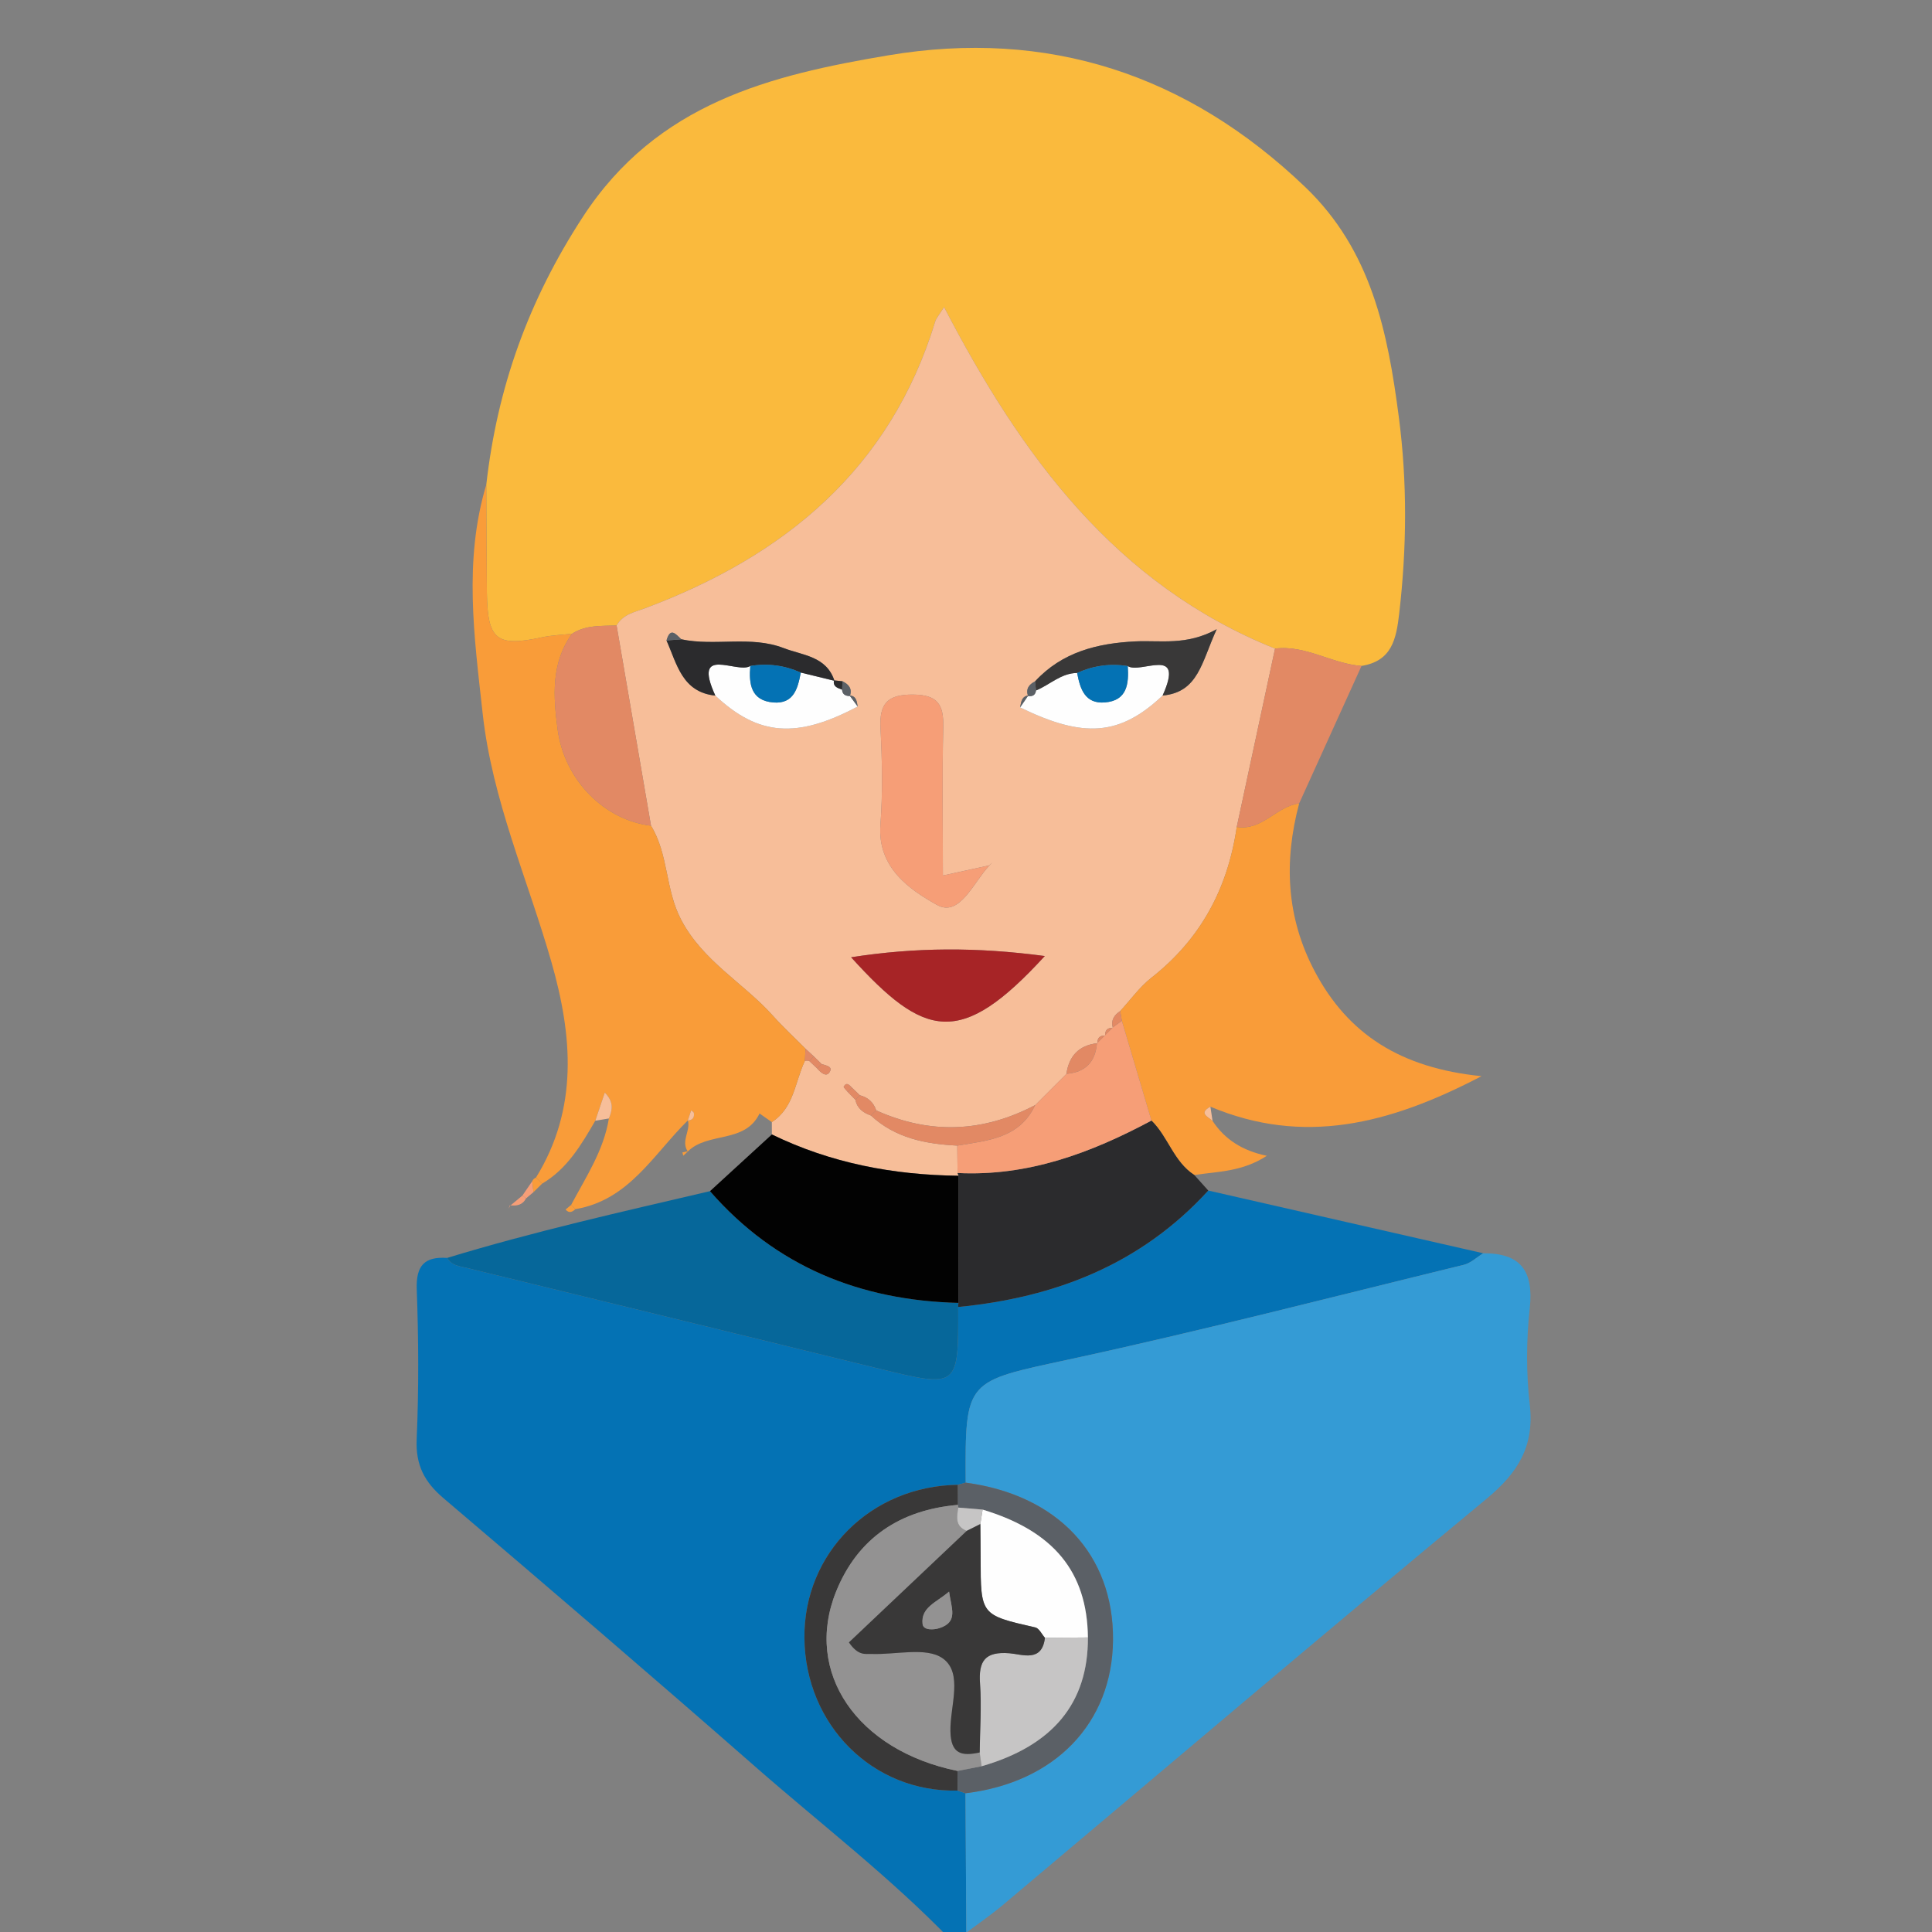 <?xml version="1.0" encoding="iso-8859-1"?>
<!-- Generator: Adobe Illustrator 23.0.3, SVG Export Plug-In . SVG Version: 6.00 Build 0)  -->
<svg version="1.1" id="Layer_1" xmlns="http://www.w3.org/2000/svg" xmlns:xlink="http://www.w3.org/1999/xlink" x="0px" y="0px"
	 viewBox="0 0 250 250" style="enable-background:new 0 0 250 250;" xml:space="preserve">
<rect x="0" y="0" width="250" height="250" fill="#808080" stroke="none"/>
<g>
	<g>
		<path style="fill:none;" d="M123,251c-40.667,0-81.333,0-122,0C1,167.667,1,84.333,1,1c82,0,164,0.027,246-0.096
			c3.424-0.005,4.101,0.672,4.096,4.096c-0.124,80.666-0.124,161.333,0,242c0.005,3.424-0.67,4.111-4.096,4.099
			C206.334,250.946,165.667,251,125,251c-0.044-0.308-0.03-0.613,0.043-0.915c1.582-1.192,3.223-2.314,4.736-3.587
			c20.846-17.534,41.595-35.184,62.578-52.554c4.077-3.375,6.216-6.809,5.593-12.205c-0.473-4.1-0.448-8.336-0.002-12.442
			c0.524-4.823-1.155-7.156-6.016-7.123c-11.86-2.706-23.721-5.412-35.583-8.119c-0.604-0.672-1.205-1.342-1.807-2.013
			c3.039-0.456,6.209-0.406,9.384-2.482c-3.203-0.67-5.444-2.133-7.022-4.519c-0.095-0.614-0.191-1.227-0.286-1.841
			c11.978,5.029,23.051,2.358,35.088-3.945c-10.457-1.051-17.268-5.42-21.577-13.561c-3.693-6.978-4.014-14.245-2.014-21.738
			c2.689-5.928,5.377-11.857,8.066-17.785c3.929-0.635,4.493-3.458,4.88-6.819c0.977-8.475,1.053-16.904-0.051-25.37
			c-1.435-11.006-3.542-21.575-12.127-29.79C153.627,9.594,135.551,3.688,114.918,7.165c-15.223,2.565-29.883,6.156-39.489,20.891
			c-7.066,10.838-11.085,22.119-12.504,34.669c-2.954,9.832-1.554,19.73-0.465,29.625c1.231,11.18,5.824,21.426,8.883,32.099
			c2.735,9.541,3.537,18.962-1.978,27.926c-0.23,0.089-0.397,0.247-0.497,0.477c-0.425,0.619-0.849,1.239-1.274,1.858
			c-0.523,0.434-1.046,0.867-1.569,1.301c-0.072,0.136-0.144,0.272-0.216,0.408c0.055-0.151,0.11-0.303,0.165-0.454
			c0.875,0.113,1.643-0.026,2.098-0.897c0.319-0.269,0.639-0.537,0.958-0.805c0.373-0.366,0.746-0.733,1.12-1.099
			c3.249-1.909,5.068-5.025,6.882-8.146c0.586-0.096,1.172-0.193,1.758-0.289c-0.669,4.147-2.974,7.58-4.884,11.186
			c-0.24,0.199-0.481,0.399-0.721,0.598c0.44,0.506,0.856,0.342,1.263-0.047c6.955-1.161,10.121-7.124,14.557-11.479l0.011,0.005
			c0.362,1.332-0.924,2.652-0.03,3.989c-0.227,0.048-0.455,0.095-0.683,0.142c0.037,0.142,0.074,0.283,0.111,0.425
			c0.196-0.181,0.392-0.363,0.588-0.544c2.596-2.581,7.402-0.988,9.284-4.917c0.529,0.372,1.059,0.743,1.588,1.115
			c0.002,0.532,0.003,1.065,0.006,1.597c-2.669,2.447-5.34,4.893-8.01,7.34c-11.389,2.661-22.803,5.225-34.002,8.635
			c-2.912-0.189-4.055,0.964-3.941,4.067c0.238,6.468,0.266,12.958-0.009,19.423c-0.142,3.333,1.004,5.506,3.479,7.61
			c13.529,11.5,27.011,23.058,40.364,34.761C106.214,236.042,115.169,242.889,123,251z"/>
		<path style="fill:#0472B4;" d="M156.351,154.056c11.86,2.706,23.721,5.412,35.581,8.118c-0.835,0.51-1.608,1.271-2.513,1.492
			c-17.001,4.15-33.952,8.539-51.051,12.239c-13.406,2.901-13.49,2.514-13.406,15.949c-0.334,0.093-0.669,0.186-1.004,0.278
			c-11.266,0.153-19.964,8.829-19.866,19.815c0.101,11.286,8.868,20.02,19.826,19.752c0.338,0.116,0.676,0.231,1.015,0.347
			c0.037,6.013,0.074,12.026,0.111,18.039c-0.073,0.302-0.087,0.607-0.043,0.915c-0.667,0-1.333,0-2,0
			c-7.831-8.111-16.786-14.958-25.239-22.366c-13.353-11.703-26.836-23.261-40.364-34.761c-2.475-2.104-3.621-4.277-3.479-7.61
			c0.275-6.465,0.246-12.956,0.009-19.423c-0.114-3.104,1.029-4.257,3.941-4.067c0.561,0.993,1.551,1.058,2.533,1.296
			c17.801,4.328,35.592,8.701,53.389,13.045c10.235,2.499,10.239,2.484,10.199-7.994
			C136.549,167.909,147.662,163.586,156.351,154.056z"/>
		<path style="fill:#FABA3D;" d="M62.925,62.723c1.419-12.549,5.438-23.829,12.504-34.668c9.606-14.735,24.266-18.326,39.489-20.891
			c20.634-3.476,38.709,2.429,53.965,17.028c8.585,8.215,10.692,18.784,12.127,29.79c1.104,8.466,1.028,16.894,0.051,25.37
			c-0.387,3.36-0.951,6.183-4.88,6.818c-3.826-0.272-7.214-2.732-11.193-2.243c-20.623-8.279-32.825-24.921-42.827-44.194
			c-0.671,1.077-1.011,1.434-1.14,1.856c-5.838,19.11-19.475,30.339-37.509,37.103c-1.407,0.528-2.91,0.788-3.723,2.25
			c-1.975,0.066-3.99-0.08-5.768,1.066c-1.307,0.149-2.638,0.188-3.917,0.465c-5.849,1.267-7.028,0.339-7.101-5.818
			C62.95,72.011,62.949,67.367,62.925,62.723z"/>
		<path style="fill:#F7BE99;" d="M79.788,80.941c0.815-1.462,2.317-1.721,3.725-2.249c18.034-6.764,31.672-17.993,37.509-37.103
			c0.129-0.422,0.469-0.779,1.14-1.856c10.003,19.273,22.204,35.915,42.827,44.195c-1.652,7.692-3.303,15.384-4.955,23.076
			c-1.151,7.938-4.659,14.508-11.047,19.517c-1.529,1.199-2.697,2.857-4.032,4.305c-0.753,0.512-1.226,1.149-0.963,2.121
			l-0.045,0.056c-0.64-0.011-0.955,0.303-0.943,0.943l-0.057,0.057c-0.641-0.012-0.947,0.312-0.944,0.944l-0.055,0.047
			c-2.355,0.282-3.617,1.656-3.954,3.955l-0.04,0.052c-0.316,0.316-0.633,0.633-0.949,0.949l-0.052,0.052
			c-0.316,0.316-0.632,0.632-0.948,0.948l-0.052,0.052c-0.316,0.316-0.632,0.632-0.948,0.948l-0.052,0.051
			c-0.314,0.315-0.629,0.63-0.943,0.945l-0.061,0.05c-6.742,3.545-13.593,3.83-20.56,0.69c-0.352-1.038-1.06-1.692-2.125-1.96
			c-0.342-0.329-0.682-0.66-1.023-0.989c-0.33-0.313-0.668-0.793-1.066-0.133c-0.056,0.092,0.338,0.455,0.523,0.693
			c0.331,0.34,0.662,0.68,0.994,1.02c0.224,1.116,1.012,1.675,2.006,2.031c3.155,2.929,7.068,3.68,11.169,3.891
			c0.015,1.181,0.029,2.362,0.044,3.543l0.126,0.357c-8.425-0.095-16.533-1.627-24.157-5.345c-0.002-0.532-0.003-1.065-0.005-1.598
			c2.891-1.852,2.985-5.214,4.282-7.927l0.293-0.032c0,0,0.286,0.068,0.286,0.068c0.334,0.316,0.668,0.633,1.001,0.949
			c0.438,0.496,1.132,1.155,1.572,0.535c0.566-0.797-0.425-0.91-0.983-1.101c-0.341-0.332-0.681-0.665-1.023-0.996
			c-0.357-0.329-0.712-0.659-1.067-0.989c-1.401-1.409-2.867-2.758-4.189-4.237c-3.824-4.278-9.075-7.051-11.916-12.469
			c-2.056-3.921-1.611-8.44-3.891-12.155C82.755,98.21,81.271,89.576,79.788,80.941z M133.068,89.988
			c-0.908,0.138-0.924,0.889-1.068,1.553c8.275,4.042,12.938,3.654,18.441-1.537c4.656-0.424,5.046-4.355,7.001-8.581
			c-3.94,2.149-7.25,1.416-10.506,1.572c-4.923,0.236-9.502,1.369-13.006,5.181c-0.789,0.397-1.212,0.968-0.905,1.89L133.068,89.988
			z M109.932,89.992l0.043,0.073c0.336-0.962-0.159-1.51-0.953-1.908c-0.369-0.04-0.739-0.079-1.108-0.119l0.064,0.053
			c-1.039-3.187-4.102-3.278-6.565-4.227c-4.29-1.653-8.874-0.216-13.244-1.138c-0.693-0.629-1.416-1.654-1.924,0.146
			c1.354,3.046,2.019,6.701,6.32,7.139c5.566,5.221,10.537,5.602,18.419,1.41C110.863,90.776,110.836,90.061,109.932,89.992z
			 M127.99,111.988c-1.883,0.41-3.766,0.819-5.979,1.301c0-6.594-0.102-12.906,0.046-19.211c0.068-2.889-0.701-4.172-3.889-4.2
			c-3.326-0.029-4.396,1.151-4.23,4.368c0.214,4.149,0.3,8.336-0.009,12.473c-0.418,5.578,3.814,8.409,7.309,10.374
			c2.935,1.65,4.731-2.931,6.776-5.082c0.135-0.142,0.27-0.284,0.406-0.426C128.275,111.718,128.132,111.853,127.99,111.988z
			 M135.196,123.71c-8.78-1.17-16.725-1.139-25.063,0.16C119.64,134.357,124.27,135.642,135.196,123.71z"/>
		<path style="fill:#349BD5;" d="M125.043,250.085c-0.037-6.013-0.074-12.026-0.11-18.039c11.59-1.38,19.003-9.079,19.09-19.827
			c0.09-11.04-7.15-18.774-19.062-20.365c-0.083-13.434,0-13.048,13.407-15.948c17.1-3.7,34.05-8.089,51.051-12.239
			c0.905-0.221,1.678-0.983,2.513-1.492c4.862-0.033,6.541,2.3,6.016,7.123c-0.446,4.106-0.471,8.342,0.002,12.442
			c0.623,5.396-1.516,8.83-5.593,12.205c-20.982,17.369-41.731,35.02-62.578,52.554
			C128.265,247.771,126.624,248.893,125.043,250.085z"/>
		<path style="fill:#F99C39;" d="M104.156,137.272c-1.297,2.713-1.391,6.075-4.282,7.927c-0.529-0.371-1.059-0.743-1.588-1.115
			c-1.881,3.93-6.688,2.337-9.284,4.917l-0.017-0.023c-0.893-1.336,0.393-2.656,0.031-3.988c0.621-0.04,0.864-0.4,0.768-0.98
			c-0.021-0.125-0.227-0.219-0.347-0.327c-0.144,0.434-0.288,0.869-0.432,1.303c-4.436,4.355-7.603,10.319-14.557,11.479
			c-0.17-0.194-0.351-0.378-0.542-0.551c1.91-3.606,4.215-7.039,4.883-11.185c0.442-1.065,0.699-2.113-0.529-3.346
			c-0.45,1.331-0.839,2.483-1.228,3.634c-1.814,3.121-3.633,6.237-6.882,8.145c-0.263-0.263-0.526-0.526-0.789-0.789
			c5.519-8.963,4.717-18.384,1.982-27.925c-3.059-10.673-7.653-20.919-8.883-32.099c-1.089-9.895-2.489-19.793,0.465-29.625
			c0.024,4.642,0.025,9.287,0.079,13.931c0.072,6.157,1.252,7.085,7.101,5.818c1.279-0.277,2.61-0.316,3.917-0.465
			c-2.756,3.799-2.42,8.19-1.863,12.379c0.885,6.649,6.146,11.765,12.08,12.457c2.28,3.716,1.835,8.234,3.891,12.155
			c2.841,5.418,8.092,8.19,11.916,12.469c1.322,1.479,2.789,2.829,4.188,4.24C104.207,136.231,104.181,136.752,104.156,137.272z"/>
		<path style="fill:#F99C39;" d="M144.954,130.825c1.334-1.447,2.503-3.105,4.032-4.304c6.388-5.009,9.896-11.579,11.047-19.517
			c3.279,0.535,5.145-2.676,8.081-3.047c-2,7.494-1.679,14.761,2.014,21.738c4.309,8.141,11.121,12.509,21.577,13.561
			c-12.038,6.304-23.11,8.975-35.083,3.948c-1.571,0.865-0.28,1.297,0.281,1.838c1.577,2.385,3.819,3.849,7.022,4.519
			c-3.175,2.076-6.345,2.027-9.384,2.482c-2.66-1.708-3.384-4.94-5.544-7.042c-1.276-4.303-2.553-8.607-3.829-12.91
			C145.097,131.668,145.026,131.246,144.954,130.825z"/>
		<path style="fill:#06679A;" d="M123.988,169.12c0.04,10.477,0.037,10.492-10.199,7.993c-17.797-4.345-35.588-8.718-53.389-13.045
			c-0.982-0.239-1.972-0.303-2.533-1.296c11.199-3.41,22.612-5.974,34.003-8.636c8.504,9.744,19.41,14.143,32.154,14.455
			C123.997,168.767,123.985,168.943,123.988,169.12z"/>
		<path style="fill:#2B2B2D;" d="M148.998,145c2.159,2.102,2.883,5.334,5.544,7.042c0.602,0.671,1.203,1.342,1.807,2.013
			c-8.687,9.53-19.8,13.853-32.36,15.065c-0.003-0.177,0.009-0.354,0.036-0.528c0.004-5.483,0.008-10.967,0.011-16.45
			c0,0-0.126-0.357-0.126-0.357C133.008,152.241,141.159,149.199,148.998,145z"/>
		<path style="fill:#020202;" d="M124.036,152.142c-0.004,5.484-0.008,10.967-0.011,16.45c-12.744-0.312-23.65-4.712-32.154-14.455
			c2.669-2.446,5.339-4.893,8.009-7.339C107.503,150.514,115.61,152.046,124.036,152.142z"/>
		<path style="fill:#E28964;" d="M168.115,103.956c-2.937,0.371-4.803,3.583-8.081,3.047c1.652-7.692,3.304-15.383,4.955-23.076
			c3.979-0.49,7.367,1.97,11.193,2.242C173.492,92.099,170.803,98.028,168.115,103.956z"/>
		<path style="fill:#F7BE99;" d="M77.032,145.018c0.389-1.151,0.778-2.303,1.228-3.634c1.228,1.233,0.971,2.281,0.529,3.346
			C78.204,144.825,77.618,144.921,77.032,145.018z"/>
		<path style="fill:#F69E77;" d="M68.073,155.068c-0.455,0.871-1.223,1.01-2.098,0.897l0.051,0.046
			c0.523-0.434,1.046-0.867,1.569-1.301C67.763,154.817,67.922,154.937,68.073,155.068z"/>
		<path style="fill:#F69E77;" d="M67.595,154.71c0.425-0.619,0.849-1.239,1.274-1.858c0.054,0.47,0.108,0.94,0.162,1.41
			c-0.319,0.268-0.639,0.537-0.958,0.805C67.922,154.937,67.763,154.817,67.595,154.71z"/>
		<path style="fill:#F7BE99;" d="M156.904,145.041c-0.561-0.541-1.852-0.972-0.281-1.838
			C156.713,143.814,156.809,144.428,156.904,145.041z"/>
		<path style="fill:#F99C39;" d="M89.002,149.002c-0.196,0.181-0.392,0.363-0.588,0.544c-0.037-0.142-0.074-0.283-0.111-0.425
			c0.228-0.047,0.455-0.094,0.683-0.142C88.985,148.979,89.002,149.002,89.002,149.002z"/>
		<path style="fill:#F99C39;" d="M69.031,154.262c-0.054-0.47-0.108-0.94-0.162-1.41c0.099-0.229,0.266-0.388,0.496-0.477
			c0.259,0.262,0.522,0.525,0.785,0.788C69.777,153.529,69.404,153.896,69.031,154.262z"/>
		<path style="fill:#F69E77;" d="M65.975,155.965c-0.055,0.151-0.11,0.303-0.165,0.454c0.072-0.136,0.144-0.272,0.216-0.408
			C66.025,156.011,65.975,155.965,65.975,155.965z"/>
		<path style="fill:#F99C39;" d="M74.448,156.466c-0.407,0.389-0.823,0.553-1.263,0.047c0.24-0.199,0.481-0.399,0.721-0.598
			C74.097,156.087,74.278,156.271,74.448,156.466z"/>
		<path style="fill:#393838;" d="M123.917,231.699c-10.958,0.268-19.724-8.467-19.826-19.752
			c-0.098-10.986,8.6-19.662,19.866-19.815c0.003,0.866,0.006,1.732,0.009,2.599c-7.471,0.641-12.976,4.264-15.781,11.235
			c-4.209,10.46,2.74,20.545,15.718,23.193C123.909,230.005,123.913,230.852,123.917,231.699z"/>
		<path style="fill:#5B6066;" d="M123.917,231.699c-0.004-0.847-0.009-1.694-0.013-2.541c1.039-0.202,2.079-0.404,3.118-0.606
			c9.235-2.665,13.79-8.183,13.754-16.665c-0.097-8.497-4.445-13.775-13.627-16.545c-1.049-0.087-2.098-0.174-3.147-0.261
			l-0.035-0.35c-0.003-0.866-0.006-1.733-0.009-2.599c0.335-0.092,0.67-0.185,1.004-0.278c11.912,1.59,19.152,9.324,19.062,20.364
			c-0.088,10.749-7.5,18.448-19.09,19.827C124.594,231.93,124.256,231.815,123.917,231.699z"/>
		<path style="fill:#E28964;" d="M84.239,106.844c-5.934-0.692-11.194-5.808-12.08-12.457c-0.558-4.189-0.894-8.58,1.863-12.379
			c1.777-1.146,3.793-1,5.768-1.066C81.271,89.576,82.755,98.21,84.239,106.844z"/>
		<path style="fill:#F69E77;" d="M128.012,112.01c-2.045,2.151-3.84,6.733-6.776,5.082c-3.495-1.965-7.727-4.796-7.309-10.374
			c0.31-4.137,0.223-8.324,0.009-12.473c-0.166-3.217,0.905-4.397,4.23-4.368c3.189,0.028,3.957,1.311,3.889,4.2
			c-0.148,6.305-0.046,12.617-0.046,19.211c2.214-0.481,4.096-0.891,5.979-1.301C127.99,111.988,128.012,112.01,128.012,112.01z"/>
		<path style="fill:#F69E77;" d="M148.998,145c-7.839,4.199-15.99,7.241-25.088,6.785c-0.015-1.181-0.03-2.362-0.044-3.544
			c3.924-0.665,8.06-0.919,10.081-5.242c0,0,0.061-0.05,0.061-0.05c0.314-0.315,0.629-0.63,0.943-0.945c0,0,0.052-0.051,0.051-0.051
			c0.316-0.316,0.632-0.632,0.948-0.948c0,0,0.052-0.052,0.052-0.052c0.316-0.316,0.632-0.632,0.948-0.948
			c0,0,0.052-0.052,0.052-0.052c0.316-0.316,0.633-0.633,0.949-0.949c0,0,0.04-0.052,0.04-0.052
			c2.448-0.188,3.748-1.525,3.954-3.955l0.055-0.047c0.315-0.315,0.629-0.629,0.944-0.944l0.057-0.057
			c0.314-0.314,0.629-0.629,0.943-0.943c0,0,0.045-0.056,0.045-0.056c0.393-0.286,0.785-0.571,1.178-0.857
			C146.445,136.393,147.722,140.697,148.998,145z"/>
		<path style="fill:#A72426;" d="M135.196,123.71c-10.926,11.932-15.556,10.647-25.063,0.16
			C118.472,122.571,126.416,122.539,135.196,123.71z"/>
		<path style="fill:#FEFEFE;" d="M110.983,91.422c-7.883,4.192-12.853,3.811-18.419-1.41c-3.062-6.67,2.85-2.753,4.525-3.835
			c-0.199,2.33,0.082,4.48,2.976,4.722c2.651,0.222,3.179-1.829,3.555-3.869c1.453,0.354,2.906,0.708,4.359,1.063
			c0,0-0.064-0.053-0.064-0.053c-0.148,0.832,0.483,0.986,1.045,1.2c0.052,0.628,0.449,0.832,1.016,0.826
			c0,0-0.043-0.073-0.043-0.072C110.282,90.469,110.633,90.945,110.983,91.422z"/>
		<path style="fill:#FEFEFE;" d="M150.44,90.004c-5.503,5.191-10.166,5.579-18.441,1.536c0.356-0.518,0.712-1.035,1.068-1.552
			c0,0-0.043,0.078-0.043,0.078c0.565,0.076,0.955-0.1,1.036-0.721c1.785-0.728,3.234-2.244,5.32-2.266
			c0.382,2.046,1.003,4.025,3.591,3.815c2.886-0.234,3.112-2.412,2.961-4.702C147.605,87.261,153.4,83.456,150.44,90.004z"/>
		<path style="fill:#393838;" d="M150.44,90.004c2.959-6.547-2.835-2.742-4.507-3.812c-2.273-0.363-4.456-0.06-6.553,0.887
			c-2.086,0.022-3.535,1.538-5.32,2.266c-0.044-0.39-0.087-0.779-0.131-1.169c3.505-3.812,8.083-4.945,13.006-5.181
			c3.256-0.156,6.566,0.577,10.506-1.572C155.486,85.649,155.097,89.579,150.44,90.004z"/>
		<path style="fill:#2B2B2D;" d="M107.978,88.092c-1.453-0.354-2.906-0.708-4.356-1.063c-2.092-0.931-4.27-1.221-6.533-0.853
			c-1.675,1.082-7.586-2.835-4.525,3.835c-4.301-0.437-4.965-4.093-6.319-7.138c0.642-0.048,1.283-0.098,1.924-0.147
			c4.37,0.923,8.954-0.514,13.244,1.138C103.876,84.813,106.938,84.905,107.978,88.092z"/>
		<path style="fill:#E28964;" d="M133.947,142.999c-2.021,4.323-6.157,4.577-10.081,5.242c-4.102-0.211-8.015-0.961-11.17-3.89
			c0.215-0.238,0.445-0.458,0.692-0.663C120.354,146.829,127.206,146.544,133.947,142.999z"/>
		<path style="fill:#E28964;" d="M141.947,134.995c-0.206,2.43-1.506,3.767-3.954,3.955
			C138.33,136.651,139.592,135.277,141.947,134.995z"/>
		<path style="fill:#E28964;" d="M112.697,144.351c-0.994-0.356-1.782-0.915-2.006-2.031c0.19-0.199,0.381-0.396,0.574-0.592
			c1.063,0.269,1.771,0.923,2.123,1.962C113.142,143.892,112.911,144.113,112.697,144.351z"/>
		<path style="fill:#E28964;" d="M145.169,132.09c-0.393,0.286-0.785,0.571-1.178,0.857c-0.263-0.972,0.21-1.609,0.963-2.121
			C145.026,131.246,145.097,131.668,145.169,132.09z"/>
		<path style="fill:#5B6066;" d="M88.168,82.726c-0.641,0.049-1.282,0.099-1.924,0.147C86.752,81.072,87.475,82.097,88.168,82.726z"
			/>
		<path style="fill:#E28964;" d="M106.326,137.69c0.557,0.192,1.548,0.306,0.982,1.103c-0.44,0.62-1.135-0.039-1.571-0.536
			C105.932,138.064,106.128,137.876,106.326,137.69z"/>
		<path style="fill:#5B6066;" d="M109.975,90.065c-0.568,0.006-0.964-0.198-1.016-0.826c0.021-0.361,0.042-0.721,0.063-1.081
			C109.816,88.555,110.311,89.103,109.975,90.065z"/>
		<path style="fill:#5B6066;" d="M133.929,88.176c0.044,0.39,0.088,0.779,0.131,1.169c-0.081,0.621-0.47,0.797-1.036,0.721
			C132.717,89.144,133.14,88.573,133.929,88.176z"/>
		<path style="fill:#5B6066;" d="M110.983,91.422c-0.35-0.476-0.701-0.953-1.051-1.429
			C110.836,90.061,110.863,90.776,110.983,91.422z"/>
		<path style="fill:#E28964;" d="M134.952,142.003c-0.314,0.315-0.629,0.63-0.943,0.945
			C134.323,142.633,134.637,142.318,134.952,142.003z"/>
		<path style="fill:#2B2B2D;" d="M109.022,88.157c-0.021,0.36-0.042,0.721-0.063,1.081c-0.562-0.214-1.193-0.368-1.045-1.2
			C108.283,88.078,108.652,88.118,109.022,88.157z"/>
		<path style="fill:#E28964;" d="M135.952,141.004c-0.316,0.316-0.632,0.632-0.948,0.948
			C135.319,141.636,135.636,141.32,135.952,141.004z"/>
		<path style="fill:#E28964;" d="M110.69,142.32c-0.331-0.34-0.662-0.68-0.994-1.02c0.183-0.185,0.365-0.372,0.544-0.561
			c0.34,0.331,0.68,0.661,1.022,0.99C111.072,141.923,110.88,142.121,110.69,142.32z"/>
		<path style="fill:#E28964;" d="M136.952,140.004c-0.316,0.316-0.632,0.632-0.948,0.948
			C136.32,140.636,136.636,140.32,136.952,140.004z"/>
		<path style="fill:#E28964;" d="M109.697,141.3c-0.186-0.238-0.579-0.601-0.523-0.693c0.398-0.66,0.736-0.18,1.066,0.133
			C110.062,140.928,109.88,141.115,109.697,141.3z"/>
		<path style="fill:#F69E77;" d="M127.99,111.988c0.142-0.135,0.285-0.269,0.427-0.404c-0.135,0.142-0.271,0.284-0.406,0.426
			C128.012,112.01,127.99,111.988,127.99,111.988z"/>
		<path style="fill:#E28964;" d="M105.304,136.693c0.34,0.333,0.68,0.666,1.021,0.998c-0.197,0.185-0.393,0.373-0.588,0.565
			c-0.335-0.315-0.669-0.631-1.001-0.95C104.919,137.094,105.108,136.89,105.304,136.693z"/>
		<path style="fill:#E28964;" d="M104.156,137.272c0.026-0.521,0.051-1.041,0.078-1.564c0.357,0.328,0.712,0.658,1.068,0.987
			c-0.195,0.195-0.384,0.399-0.566,0.612c-0.001,0.002-0.288-0.066-0.288-0.066S104.156,137.272,104.156,137.272z"/>
		<path style="fill:#E28964;" d="M142.946,134.003c-0.315,0.315-0.629,0.629-0.944,0.944
			C142,134.316,142.305,133.992,142.946,134.003z"/>
		<path style="fill:#E28964;" d="M143.946,133.003c-0.314,0.314-0.629,0.629-0.943,0.943
			C142.992,133.306,143.306,132.992,143.946,133.003z"/>
		<path style="fill:#5B6066;" d="M133.068,89.988c-0.356,0.517-0.712,1.034-1.068,1.552
			C132.144,90.878,132.159,90.126,133.068,89.988z"/>
		<path style="fill:#E28964;" d="M137.952,139.002c-0.316,0.316-0.633,0.633-0.949,0.949
			C137.32,139.635,137.636,139.319,137.952,139.002z"/>
		<path style="fill:#F7BE99;" d="M89.005,144.986c0.144-0.434,0.288-0.869,0.432-1.303c0.121,0.108,0.327,0.202,0.347,0.327
			c0.096,0.58-0.147,0.94-0.768,0.98C89.016,144.991,89.005,144.986,89.005,144.986z"/>
		<path style="fill:#939292;" d="M127.022,228.553c-1.039,0.202-2.078,0.403-3.118,0.605c-12.978-2.648-19.928-12.733-15.719-23.193
			c2.805-6.971,8.31-10.594,15.781-11.235c0,0,0.035,0.35,0.035,0.35c-0.197,1.209-0.432,2.431,1.097,3.011
			c-5.128,4.854-10.257,9.709-15.248,14.434c1.236,1.788,2.136,1.461,2.898,1.492c3.148,0.128,7.105-0.942,9.243,0.574
			c2.669,1.894,0.937,6.182,0.992,9.406c0.052,3.033,1.495,3.259,3.786,2.771C126.854,227.364,126.938,227.958,127.022,228.553z"/>
		<path style="fill:#FEFEFE;" d="M127.149,195.342c9.182,2.77,13.53,8.048,13.627,16.545c-1.854,0.014-3.708,0.028-5.561,0.042
			c-0.411-0.461-0.753-1.227-1.243-1.339c-7.068-1.612-7.071-1.591-7.078-8.962c-0.002-1.472-0.025-2.943-0.038-4.415
			C126.953,196.589,127.051,195.966,127.149,195.342z"/>
		<path style="fill:#C6C5C5;" d="M135.215,211.928c1.854-0.014,3.708-0.028,5.561-0.042c0.036,8.482-4.519,14-13.754,16.665
			c-0.084-0.594-0.168-1.188-0.252-1.783c0.033-2.967,0.259-5.948,0.045-8.897c-0.216-2.976,0.667-4.193,3.822-3.941
			C132.28,214.063,134.84,215.153,135.215,211.928z"/>
		<path style="fill:#C6C5C5;" d="M127.149,195.342c-0.098,0.624-0.196,1.247-0.294,1.871c-0.585,0.293-1.17,0.586-1.755,0.878
			c-1.529-0.58-1.295-1.802-1.097-3.011C125.051,195.168,126.1,195.255,127.149,195.342z"/>
		<path style="fill:#0472B4;" d="M97.088,86.176c2.264-0.369,4.442-0.078,6.533,0.853c-0.378,2.04-0.907,4.091-3.558,3.869
			C97.171,90.656,96.889,88.506,97.088,86.176z"/>
		<path style="fill:#0472B4;" d="M139.381,87.079c2.096-0.947,4.28-1.251,6.553-0.887c0.151,2.291-0.076,4.469-2.962,4.703
			C140.384,91.104,139.763,89.125,139.381,87.079z"/>
		<path style="fill:#393838;" d="M125.1,198.091c0.585-0.293,1.17-0.586,1.755-0.878c0.013,1.472,0.037,2.943,0.038,4.415
			c0.008,7.371,0.01,7.35,7.078,8.962c0.491,0.112,0.832,0.877,1.243,1.339c-0.376,3.225-2.936,2.135-4.577,2.003
			c-3.155-0.253-4.038,0.964-3.822,3.941c0.214,2.949-0.012,5.93-0.045,8.897c-2.291,0.487-3.734,0.262-3.786-2.771
			c-0.055-3.224,1.677-7.512-0.992-9.406c-2.137-1.516-6.095-0.446-9.243-0.574c-0.762-0.031-1.662,0.295-2.898-1.492
			C114.843,207.8,119.971,202.946,125.1,198.091z M122.809,205.955c-1.681,1.432-3.663,2.033-3.427,4.193
			c0.092,0.84,1.437,0.766,2.156,0.537C124.057,209.883,123.094,208.098,122.809,205.955z"/>
		<path style="fill:#939292;" d="M122.809,205.955c0.285,2.143,1.248,3.927-1.272,4.73c-0.718,0.229-2.064,0.303-2.156-0.537
			C119.146,207.988,121.128,207.387,122.809,205.955z"/>
	</g>
</g>
</svg>
